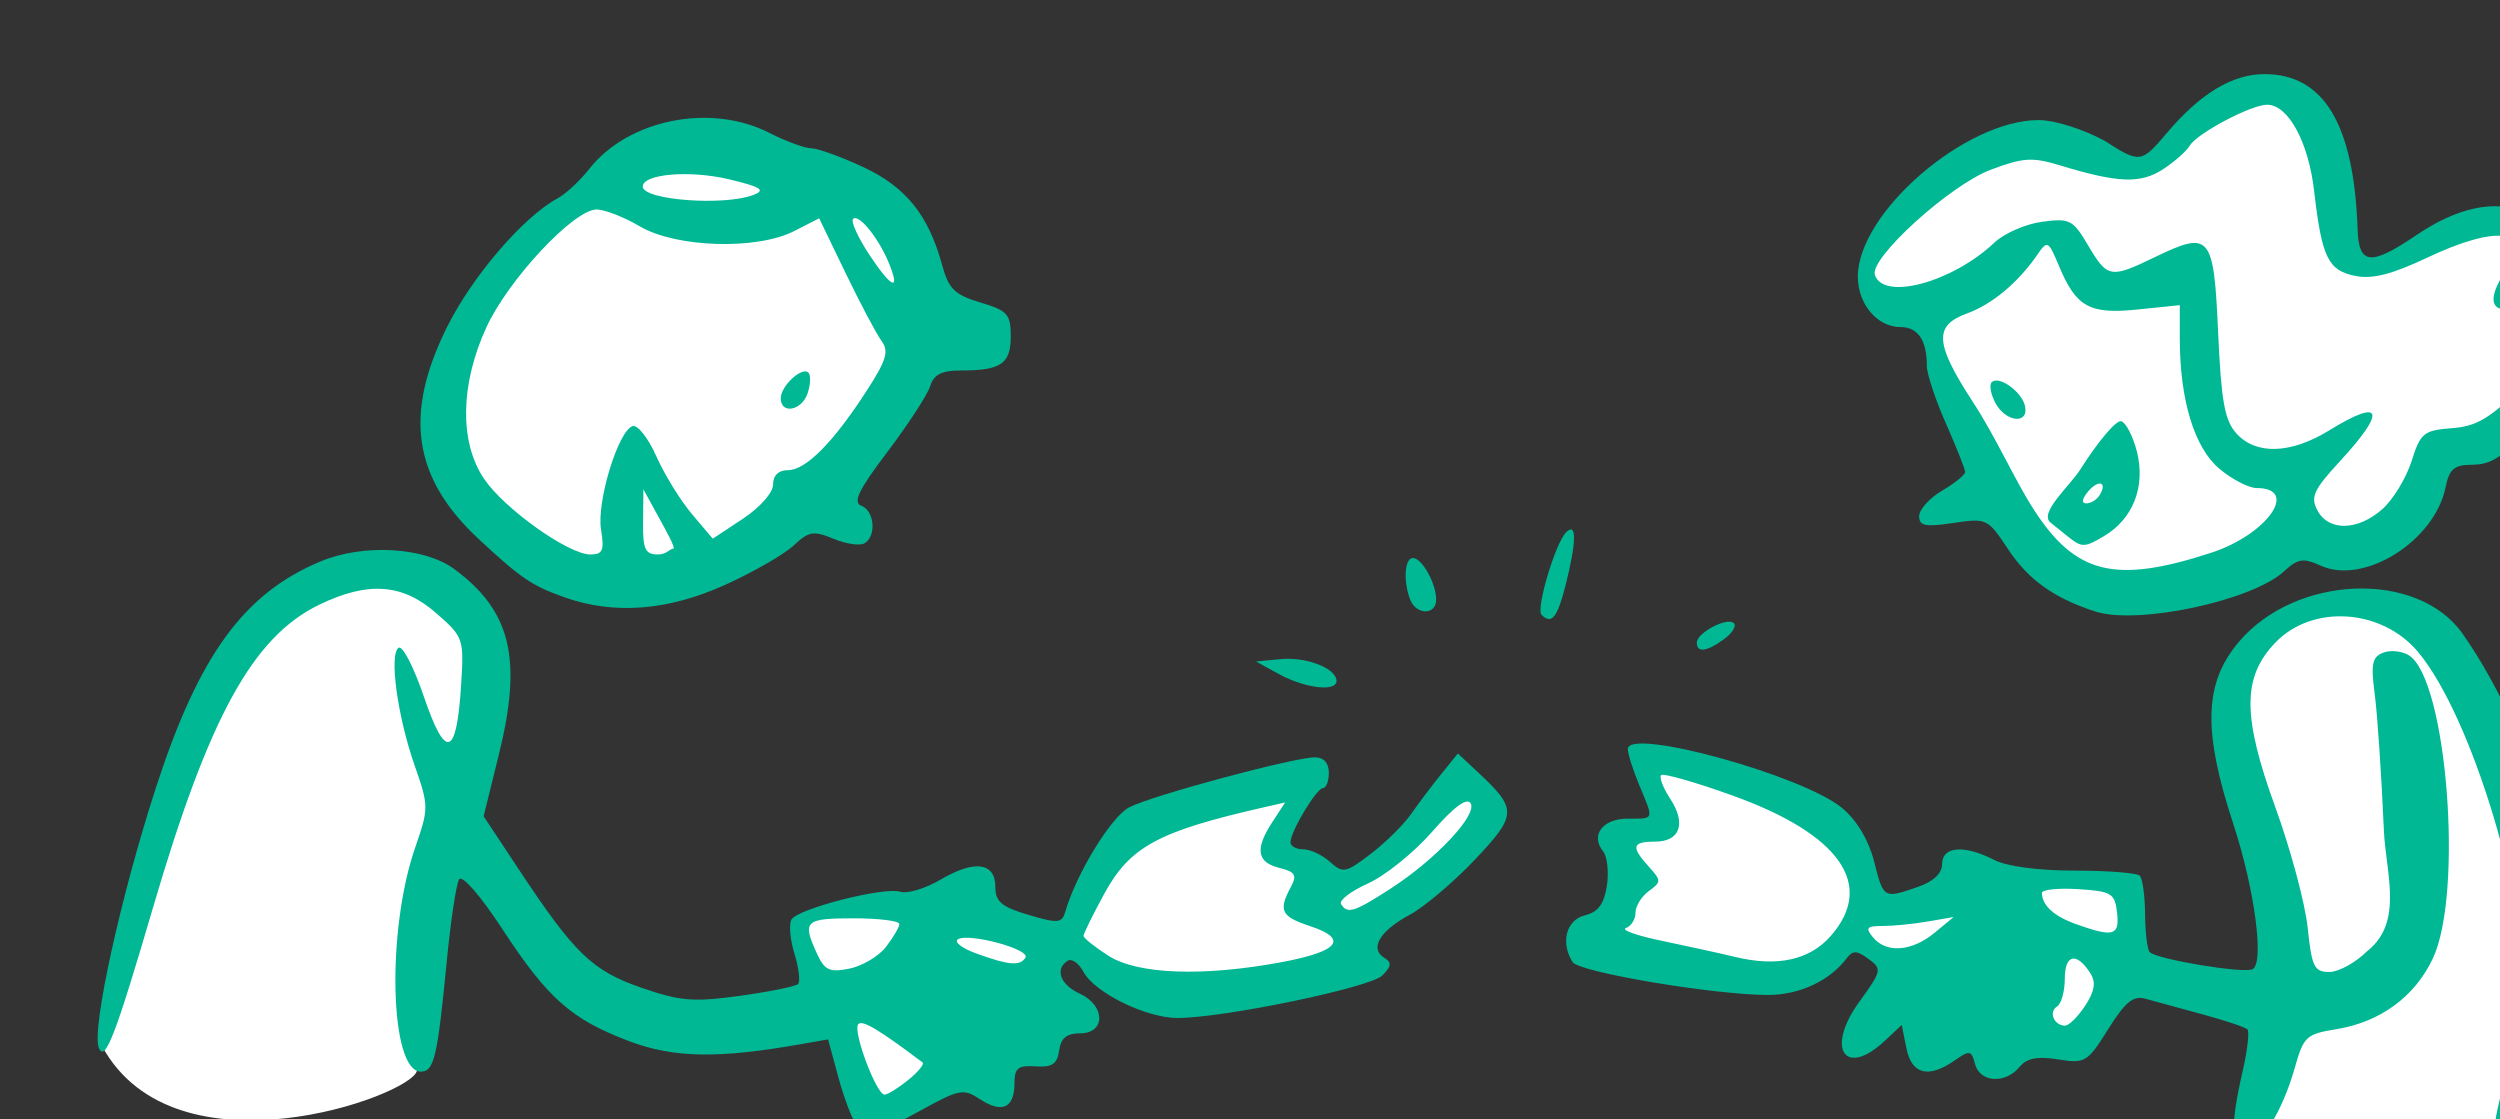<?xml version="1.0" ?><svg height="161.549mm" viewBox="0 0 360.862 161.549" width="360.862mm" xmlns="http://www.w3.org/2000/svg">
    <rect x="0" y="0" width="360.862" height="161.549" fill="#333333" stroke="none"/>
    <path d="m 38328.205,28119.318 c -4.347,0.08 -8.543,0.985 -12.219,2.582 -14.701,6.387 -39.744,30.932 -57.289,35.852 -17.545,4.921 -22.501,-0.631 -47.138,-10.941 -24.637,-10.311 -83.748,34.489 -100.375,57.666 -16.628,23.176 9.226,38.05 28.084,34.857 0,0 6.085,22.172 15.412,45.805 9.328,23.633 42.178,97.633 78.576,106.027 36.398,8.395 97.635,-23.725 97.635,-23.725 0,0 16.627,7.39 41.062,3.832 24.434,-3.559 48.16,-50.459 48.16,-50.459 0,0 36.501,-9.671 57.387,-32.209 20.885,-22.537 24.737,-38.324 19.059,-52.832 -5.677,-14.508 -32.849,1.644 -27.577,-27.099 5.272,-28.742 -32.039,-11.953 -60.63,0.73 -28.591,12.683 -36.703,6.936 -38.629,-9.123 -1.926,-16.06 -0.405,-31.025 -8.211,-55.57 -5.856,-18.409 -20.266,-25.628 -33.307,-25.393 z m -843.975,39.414 c -25.782,-0.102 -53.495,6.784 -82.041,28.163 -43.498,32.578 -68.969,76.551 -73.14,113.955 13.109,66.362 88.635,96.927 136.006,85.398 47.37,-11.53 121.704,-92.236 127.961,-141.303 6.256,-49.068 -34.262,-73.199 -70.014,-81.377 -12.29,-2.811 -25.266,-4.782 -38.772,-4.836 z m -187.109,223.346 c -21.786,0.06 -46.326,11.988 -71.008,43.049 -35.901,45.179 -63.756,144.923 -78.802,216.781 40.072,72.796 167.883,26.947 171.31,13.272 3.426,-13.674 9.534,-100.817 29.645,-157.391 20.11,-56.575 3.872,-95.721 -23.389,-109.127 -8.519,-4.19 -17.853,-6.613 -27.756,-6.584 z m 1077.486,17.867 c -10.897,-0.139 -23.161,3.097 -37.533,9.487 -51.099,22.721 -29.503,67.52 -6.183,137.506 23.319,69.986 -0.609,92.888 -19.467,144.898 1.668,16.887 103.861,55.365 144.174,8.394 0,0 -5.481,-10.495 12.673,-45.804 18.155,-35.31 6.794,-116.612 -24.433,-183.586 -22.445,-48.138 -41.381,-70.538 -69.231,-70.895 z m -385.361,84.698 8.82,36.863 -21.189,6.297 -2.231,33.668 -13.484,28.195 c 0,0 74.722,10.494 92.363,13.871 17.642,3.376 48.567,-23.816 48.567,-23.816 l 39.033,36.316 79.285,25.274 c 0,0 20.482,-15.42 25.754,-38.049 5.272,-22.629 5.678,-50.184 5.678,-50.184 0,0 -76.853,-8.213 -125.215,11.131 -48.362,19.344 -7.907,1.826 -24.129,-25.457 -16.223,-27.282 -113.252,-54.109 -113.252,-54.109 z m -179.461,10.507 -100.254,28.825 c 0,0 -29.942,42.9 -31.879,52.955 0,0 23.389,32.576 47.819,39.011 24.431,6.435 107.552,-15.283 107.552,-15.283 0,0 -17.726,-13.539 9.684,-29.224 27.41,-15.686 61.074,-58.454 61.074,-58.454 l -17.726,-14.21 c 0,0 -15.342,18.368 -35.453,39.416 -20.11,21.048 -37.688,8.847 -37.688,8.847 l -28.9,-13.271 z m -228.039,69.373 c -15.536,0.104 -32.851,2.025 -51.719,6.776 -5.731,14.06 22.42,72.929 31.629,110.394 43.67,-13.172 70.933,-62.472 108.399,-94.709 0,0 -32.821,-22.829 -88.309,-22.461 z" fill="#FFFFFF" paint-order="markers stroke fill" transform="translate(-45.599,99.673) matrix(0.265,0,0,0.265,-8905.585,-6892.675) translate(-3313.529,-2437.82)"/>
    <path d="m 35136.587,26251.924 c 0,-6.767 2.919,-20.529 6.485,-30.578 3.568,-10.05 7.504,-29.549 8.755,-43.329 4.399,-48.606 -27.226,-153.928 -56.763,-189.038 -19.82,-23.561 -57.528,-25.966 -77.66,-4.956 -17.999,18.786 -18.004,40.064 -0.03,89.506 8.331,22.913 16.279,52.508 17.667,65.768 2.234,21.366 3.573,24.106 11.795,24.106 5.101,0 14.403,-5.129 20.669,-11.397 19.96,-15.644 10.037,-42.799 9.042,-65.768 -1.297,-29.905 -3.539,-63.285 -4.982,-74.178 -2.184,-16.464 -1.4,-20.276 4.625,-22.586 3.987,-1.533 10.283,-0.881 13.991,1.45 20.676,12.981 29.855,129.517 13.012,165.173 -9.871,20.893 -28.751,34.67 -52.79,38.522 -16.089,2.577 -17.635,4.02 -22.355,20.877 -6.614,23.62 -19.155,43.948 -27.109,43.948 -7.702,0 -8.134,-12.414 -1.438,-41.421 2.69,-11.648 3.911,-22.155 2.721,-23.348 -1.193,-1.194 -12.32,-4.913 -24.725,-8.265 -12.406,-3.355 -26.314,-7.153 -30.905,-8.444 -6.537,-1.838 -10.933,1.77 -20.214,16.587 -11.327,18.093 -12.551,18.825 -27.344,16.46 -11.349,-1.813 -16.959,-0.695 -21.014,4.187 -7.721,9.306 -21.541,8.389 -24.153,-1.599 -1.967,-7.533 -2.941,-7.718 -10.977,-2.089 -14.335,10.04 -23.555,7.754 -26.414,-6.553 l -2.547,-12.727 -9.104,8.554 c -21.848,20.525 -32.552,4.453 -14.046,-21.093 12.289,-16.97 12.499,-17.941 5.027,-23.405 -6.477,-4.736 -8.512,-4.761 -12.023,-0.157 -9.277,12.199 -25.678,19.787 -42.762,19.787 -29.177,0 -102.854,-12.389 -106.345,-17.883 -6.731,-10.591 -3.534,-22.925 6.601,-25.467 7.295,-1.833 10.518,-6.145 12.04,-16.114 1.143,-7.486 0.219,-15.935 -2.077,-18.779 -7.019,-8.732 -0.219,-17.798 13.354,-17.798 14.766,0 14.403,1.021 6.395,-18.149 -3.444,-8.243 -6.264,-17.144 -6.264,-19.775 0,-11.923 95.722,14.461 116.796,32.196 8.056,6.777 14.438,17.476 17.367,29.101 5.108,20.288 5.173,20.326 23.893,13.8 8.536,-2.976 13.15,-7.373 13.15,-12.528 0,-9.606 12.126,-10.517 28.396,-2.13 6.812,3.514 24.175,5.81 43.871,5.8 17.927,0 33.846,1.241 35.378,2.772 1.531,1.531 2.836,10.98 2.899,20.996 0.07,10.015 1.219,19.314 2.568,20.66 3.847,3.846 49.975,11.575 55.782,9.349 6.793,-2.609 1.516,-43.188 -10.301,-79.179 -16.69,-50.829 -15.94,-76.664 2.87,-99.016 31.017,-36.868 97.584,-39.402 122.016,-4.645 41.249,58.687 68.221,156.248 58.44,211.405 -8.519,48.062 -41.262,96.768 -41.262,61.381 z m -222.743,-70.152 c 5.124,-7.821 5.944,-12.719 2.928,-17.498 -7.501,-11.895 -14.027,-10.633 -14.027,2.71 0,6.946 -1.911,13.811 -4.247,15.251 -4.729,2.925 -1.572,10.397 4.396,10.397 2.109,0 7.035,-4.885 10.95,-10.86 z m -138.625,-37.936 c 24.451,-27.793 5.149,-55.453 -53.389,-76.517 -20.265,-7.294 -37.797,-12.309 -38.96,-11.146 -1.161,1.161 1.066,6.955 4.946,12.88 8.878,13.549 5.371,23.361 -8.347,23.361 -12.462,0 -13.135,2.772 -3.319,13.621 6.887,7.607 6.887,8.28 0,13.316 -3.988,2.915 -7.251,8.227 -7.251,11.801 0,3.577 -2.348,7.325 -5.221,8.333 -2.868,1.009 6.057,4.166 19.838,7.009 13.779,2.847 31.632,6.772 39.667,8.72 22.935,5.558 40.52,1.713 52.036,-11.378 z m 56.537,-1.751 10.437,-8.6 -14.093,2.43 c -7.752,1.338 -18.785,2.434 -24.523,2.434 -8.793,0 -9.613,0.98 -5.23,6.264 7.228,8.705 21.043,7.663 33.409,-2.528 z m 99.451,-11.046 c -1.209,-10.514 -2.992,-11.588 -21.156,-12.756 -10.908,-0.698 -19.805,0.25 -19.771,2.089 0.131,6.846 6.536,12.668 18.729,17.021 20.281,7.242 23.651,6.276 22.198,-6.354 z m -687.08,114.835 c -2.22,-2.872 -6.508,-14.343 -9.527,-25.494 l -5.489,-20.271 -14.996,2.646 c -44.899,7.926 -69.142,7.495 -93.354,-1.664 -31.582,-11.944 -44.379,-23.272 -69.205,-61.248 -11.797,-18.046 -21.8,-29.527 -23.429,-26.89 -1.566,2.53 -4.619,22.903 -6.787,45.27 -5.007,51.645 -6.854,59.465 -14.058,59.465 -16.924,0 -18.829,-76.765 -3.029,-122.211 7.379,-21.23 7.37,-22.499 -0.313,-44.462 -9.458,-27.054 -14.056,-60.94 -8.716,-64.238 2.111,-1.306 8.297,10.718 13.743,26.715 11.781,34.61 17.758,32.874 20.225,-5.879 1.645,-25.862 1.413,-26.548 -13.52,-39.659 -18.371,-16.128 -37.122,-17.482 -63.739,-4.597 -36.161,17.504 -60.05,61.024 -90.504,164.866 -20.551,70.072 -26.189,84.676 -29.54,76.521 -4.065,-9.903 11.76,-82.101 31.031,-141.56 23.423,-72.283 47.882,-105.931 89.693,-123.4 23.394,-9.775 56.567,-7.89 72.877,4.143 30.899,22.797 37.187,48.826 24.356,100.801 l -8.359,33.856 19.083,28.837 c 30.429,45.992 40.044,55.277 66.884,64.574 21.125,7.314 28.286,7.901 53.651,4.387 16.101,-2.23 30.342,-5.127 31.65,-6.433 1.307,-1.309 0.418,-8.753 -1.973,-16.548 -2.392,-7.796 -3.119,-16.168 -1.613,-18.604 3.69,-5.969 50.477,-17.898 59.265,-15.108 3.852,1.222 13.73,-1.745 21.947,-6.595 18.503,-10.914 29.834,-9.408 29.834,3.971 0,8.039 3.358,10.876 18.018,15.22 16.035,4.754 18.237,4.58 20.032,-1.607 6.043,-20.848 25.048,-51.894 34.872,-56.973 12.513,-6.472 89.68,-27.226 101.228,-27.226 4.713,0 7.497,3.104 7.497,8.353 0,4.595 -1.409,8.365 -3.132,8.377 -3.547,0.03 -17.748,23.67 -17.748,29.543 0,2.111 3.142,3.837 6.979,3.837 3.839,0 10.374,3.075 14.525,6.831 7.036,6.366 8.531,6.075 22.17,-4.329 8.043,-6.133 17.948,-15.92 22.014,-21.744 4.065,-5.826 11.459,-15.626 16.435,-21.773 l 9.046,-11.18 11.171,10.438 c 21.249,19.853 21.121,23.057 -1.908,47.407 -11.566,12.226 -27.569,25.756 -35.572,30.062 -16.257,8.757 -21.931,18.312 -13.848,23.311 4.26,2.631 4.046,4.629 -1.031,9.708 -6.56,6.564 -86.428,23.139 -111.502,23.139 -17.16,0 -45.177,-13.759 -51.294,-25.187 -2.49,-4.65 -6.311,-7.351 -8.493,-6.004 -7.228,4.469 -4.112,13.079 6.472,17.902 14.075,6.413 14.279,21.637 0.283,21.637 -7.344,0 -10.517,2.597 -11.488,9.396 -1.048,7.382 -3.798,9.23 -12.815,8.61 -9.527,-0.652 -11.482,0.904 -11.482,9.151 0,13.445 -6.707,16.64 -18.59,8.854 -9.23,-6.048 -11.319,-5.668 -32.176,5.828 -24.945,13.752 -29.938,14.76 -35.766,7.228 z m 28.654,-23.651 c 5.421,-4.395 8.919,-8.701 7.77,-9.566 -24.435,-18.399 -33.289,-23.595 -35.13,-20.616 -2.7,4.372 10.065,38.174 14.421,38.174 1.696,0 7.517,-3.596 12.939,-7.992 z m -12.158,-72.475 c 3.968,-5.12 7.256,-10.722 7.307,-12.445 0.07,-1.723 -11.182,-3.132 -24.961,-3.132 -26.477,0 -28.018,1.459 -20.048,18.95 4.284,9.403 6.85,10.627 17.749,8.466 7.005,-1.387 15.985,-6.715 19.953,-11.839 z m 215.847,8.24 c 30.999,-5.813 36.266,-12.608 15.174,-19.567 -15.76,-5.203 -17.367,-8.412 -10.565,-21.125 3.586,-6.698 2.585,-8.396 -6.263,-10.616 -12.243,-3.073 -13.295,-10.344 -3.63,-25.092 l 6.9,-10.534 -12.121,2.764 c -57.134,13.021 -72.48,21.368 -86.442,47.021 -6.203,11.399 -11.281,21.697 -11.281,22.884 0,1.187 6.108,6.066 13.571,10.848 15.913,10.191 51.65,11.482 94.657,3.417 z m -139.849,-2.442 c 2.771,-4.488 -30.903,-13.586 -36.797,-9.941 -2.308,1.426 2.277,4.933 10.187,7.789 17.749,6.414 23.678,6.893 26.61,2.152 z m 198.877,-37.536 c 24.645,-15.906 47.463,-40.259 43.595,-46.52 -2.019,-3.263 -9.135,2.011 -20.967,15.538 -9.852,11.261 -25.55,23.92 -34.886,28.129 -9.333,4.21 -15.969,9.27 -14.748,11.246 3.458,5.594 7.091,4.467 27.006,-8.393 z m -60.774,-116.861 -12.526,-6.865 13.379,-1.294 c 14.055,-1.362 30.467,5.036 30.467,11.88 0,6.07 -17.173,4.031 -31.32,-3.721 z m 227.582,-17.16 c 0,-5.365 16.665,-14.102 20.185,-10.582 1.522,1.522 -0.876,5.434 -5.331,8.692 -9.43,6.892 -14.854,7.585 -14.854,1.89 z m -84.594,-15.143 c -3.153,-3.15 7.555,-39.081 13.379,-44.91 5.873,-5.869 5.772,4.837 -0.282,28.83 -4.453,17.681 -7.622,21.568 -13.109,16.08 z m -71.552,-8.31 c -3.856,-10.051 -3.026,-22.625 1.493,-22.625 4.958,0 12.675,13.818 12.675,22.69 0,8.525 -10.893,8.475 -14.168,-0.07 z m -460.836,-1.289 c -17.629,-6.292 -23.38,-10.194 -46.248,-31.387 -36.119,-33.476 -41.309,-68.209 -17.345,-116.11 13.772,-27.529 41.439,-59.686 59.954,-69.687 4.507,-2.436 12.289,-9.649 17.294,-16.028 21.209,-27.044 66.038,-36.058 98.085,-19.718 9.012,4.593 19.274,8.371 22.807,8.393 3.532,0.03 16.254,4.616 28.272,10.209 23.272,10.837 35.615,26.114 43.056,53.301 3.598,13.145 6.793,16.289 20.827,20.495 14.879,4.457 16.577,6.352 16.577,18.474 0,14.983 -5.262,18.576 -27.204,18.576 -10.464,0 -14.678,2.17 -16.724,8.612 -1.503,4.736 -11.941,20.777 -23.195,35.647 -15.803,20.877 -19.048,27.576 -14.252,29.417 7.15,2.744 8.34,16.383 1.782,20.436 -2.434,1.506 -10.026,0.42 -16.866,-2.414 -10.988,-4.555 -13.526,-4.132 -21.757,3.597 -5.123,4.817 -21.919,14.47 -37.325,21.457 -31.212,14.15 -60.619,16.408 -87.738,6.73 z m 20.109,-36.833 c -2.477,-15.077 9.362,-53.843 17.207,-56.345 2.703,-0.861 8.516,6.533 12.912,16.43 4.397,9.895 13.11,24.046 19.364,31.443 l 11.372,13.451 16.433,-10.873 c 9.377,-6.204 16.432,-14.222 16.432,-18.673 0,-4.958 2.979,-7.795 8.184,-7.795 9.659,0 24.658,-15.158 42.807,-43.263 10.785,-16.699 12.216,-21.513 8.073,-27.143 -2.771,-3.765 -11.546,-20.332 -19.504,-36.81 l -14.47,-29.961 -13.589,6.953 c -20.394,10.435 -64.35,9.084 -84.128,-2.585 -8.549,-5.041 -19.117,-9.169 -23.489,-9.169 -12.439,0 -48.189,38.258 -60.118,64.334 -14.175,30.989 -14.667,62.282 -1.29,82.245 10.914,16.292 46.035,41.33 57.967,41.33 6.777,0 7.71,-2.17 5.837,-13.569 z m 97.895,-71.522 c 0,-6.7 11.616,-17.429 15.1,-13.946 1.303,1.3 1.13,6.266 -0.386,11.033 -3.057,9.637 -14.714,11.945 -14.714,2.913 z m -58.634,81.959 c 1.723,0 -3.778,-9.707 -8.177,-17.744 l -8.001,-14.616 -0.189,17.748 c -0.156,15.02 1.108,17.744 8.178,17.744 4.591,0 6.451,-3.132 8.177,-3.132 z m 117.357,-156.012 c -5.634,-13.536 -16.329,-26.615 -19.321,-23.623 -1.343,1.344 2.669,10.173 8.92,19.614 12.16,18.379 17.184,20.314 10.401,4.009 z m -73.41,-36.761 c 6.589,-2.574 3.861,-4.291 -13.389,-8.431 -21.353,-5.12 -47.088,-2.975 -47.088,3.927 0,7.413 44.535,10.73 60.477,4.504 z m 730.778,226.986 c -22.337,-7.172 -36.53,-17.281 -47.466,-33.808 -11.175,-16.887 -11.724,-17.151 -29.966,-14.416 -15.23,2.285 -18.584,1.616 -18.584,-3.715 0,-3.577 5.637,-9.83 12.526,-13.901 6.891,-4.069 12.528,-8.642 12.528,-10.157 0,-1.513 -4.697,-13.377 -10.439,-26.361 -5.74,-12.982 -10.437,-27.157 -10.437,-31.497 0,-14 -4.853,-21.1 -14.416,-21.1 -12.581,0 -23.173,-12.567 -23.155,-27.472 0.03,-34.742 58.447,-85.274 98.55,-85.274 8.553,0 24.162,4.908 35.875,11.285 19.342,12.397 19.979,12.174 33.971,-4.332 18.194,-21.462 35.579,-31.947 53.023,-31.979 32.396,-0.07 48.844,27.3 50.808,84.532 0.669,19.463 7.037,20.09 32.03,3.153 22.263,-15.086 42.482,-19.401 58.953,-12.577 12.28,5.086 19.536,17.231 14.838,24.835 -1.362,2.202 1.807,6.283 7.037,9.07 27.858,14.842 26.765,33.903 -3.864,67.423 -30.223,33.068 -34.337,36.207 -47.692,36.367 -8.675,0.09 -11.462,2.624 -13.35,12.079 -5.885,29.421 -44.426,53.639 -68.155,42.828 -9.421,-4.293 -12.287,-3.85 -19.822,3.088 -17.467,16.076 -79.687,29.348 -102.793,21.929 z m 63.109,-32.024 c 30.516,-9.968 48.222,-35.239 24.683,-35.239 -4.282,0 -13.418,-4.742 -20.307,-10.538 -13.592,-11.438 -21.523,-37.52 -21.523,-70.795 v -18.284 l -22.89,2.364 c -26.292,2.712 -33.549,-1.296 -42.919,-23.711 -5.766,-13.796 -6.317,-14.09 -11.688,-6.264 -10.445,15.221 -24.726,27.175 -38.381,32.12 -18.208,6.596 -17.576,16.295 3.132,48.164 12.569,19.186 22.654,42.257 33.204,58.651 22.856,35.365 44.399,40.61 96.689,23.532 z m -79.512,-9.945 -8.047,-6.482 c -6.536,-5.265 10.528,-19.898 16.348,-29.115 9.604,-15.205 19.589,-26.953 22.191,-26.104 2.601,0.851 6.431,8.293 8.513,16.538 4.819,19.108 -2.051,36.69 -18.033,46.13 -11.172,6.602 -12.037,6.23 -20.972,-0.967 z m 18.689,-21.398 c 4.493,-7.272 -0.624,-8.809 -6.352,-1.91 -3.291,3.967 -3.611,6.363 -0.839,6.363 2.439,0 5.678,-2.003 7.191,-4.453 z m -56.736,-50.187 c -2.563,-4.792 -3.478,-9.891 -2.033,-11.338 3.914,-3.914 16.639,5.309 18.19,13.185 1.96,9.96 -10.609,8.522 -16.157,-1.847 z m 210.756,57.772 c 5.829,-5.167 12.978,-16.911 15.895,-26.097 4.894,-15.437 6.564,-16.803 22.001,-17.996 13.877,-1.074 20.764,-5.289 40.714,-24.923 32.326,-31.819 30.958,-46.718 -3.693,-40.215 -16.248,3.046 -18.716,-4.001 -7.432,-21.226 14.332,-21.872 -4.654,-24.688 -43.269,-6.42 -19.108,9.039 -29.662,11.708 -38.954,9.847 -14.857,-2.972 -18.224,-9.913 -22.417,-46.214 -3.098,-26.798 -14.122,-47.027 -25.639,-47.027 -8.696,0 -38.107,15.562 -42.107,22.28 -1.848,3.1 -8.509,8.957 -14.81,13.018 -12.142,7.824 -24.376,7.326 -55.947,-2.286 -14.999,-4.566 -19.982,-4.252 -37.582,2.362 -22.249,8.362 -66.182,48.218 -63.192,57.321 4.67,14.213 42.162,4.078 65.118,-17.603 5.33,-5.037 16.997,-10.134 25.928,-11.331 15.155,-2.032 16.837,-1.169 25.174,12.962 10.414,17.652 12.167,17.968 35.922,6.468 30.598,-14.814 32.431,-12.678 34.823,40.651 1.704,37.952 3.552,48.121 10.044,55.286 10.638,11.744 29.649,11.081 50.508,-1.766 28.929,-17.817 31.397,-10.939 5.975,16.64 -14.597,15.834 -16.342,19.648 -12.384,27.05 6.102,11.397 21.992,11.045 35.324,-0.781 z" fill="#00B894" transform="translate(-45.599,99.673) matrix(0.265,0,0,0.265,-8905.585,-6892.675)"/>
</svg>